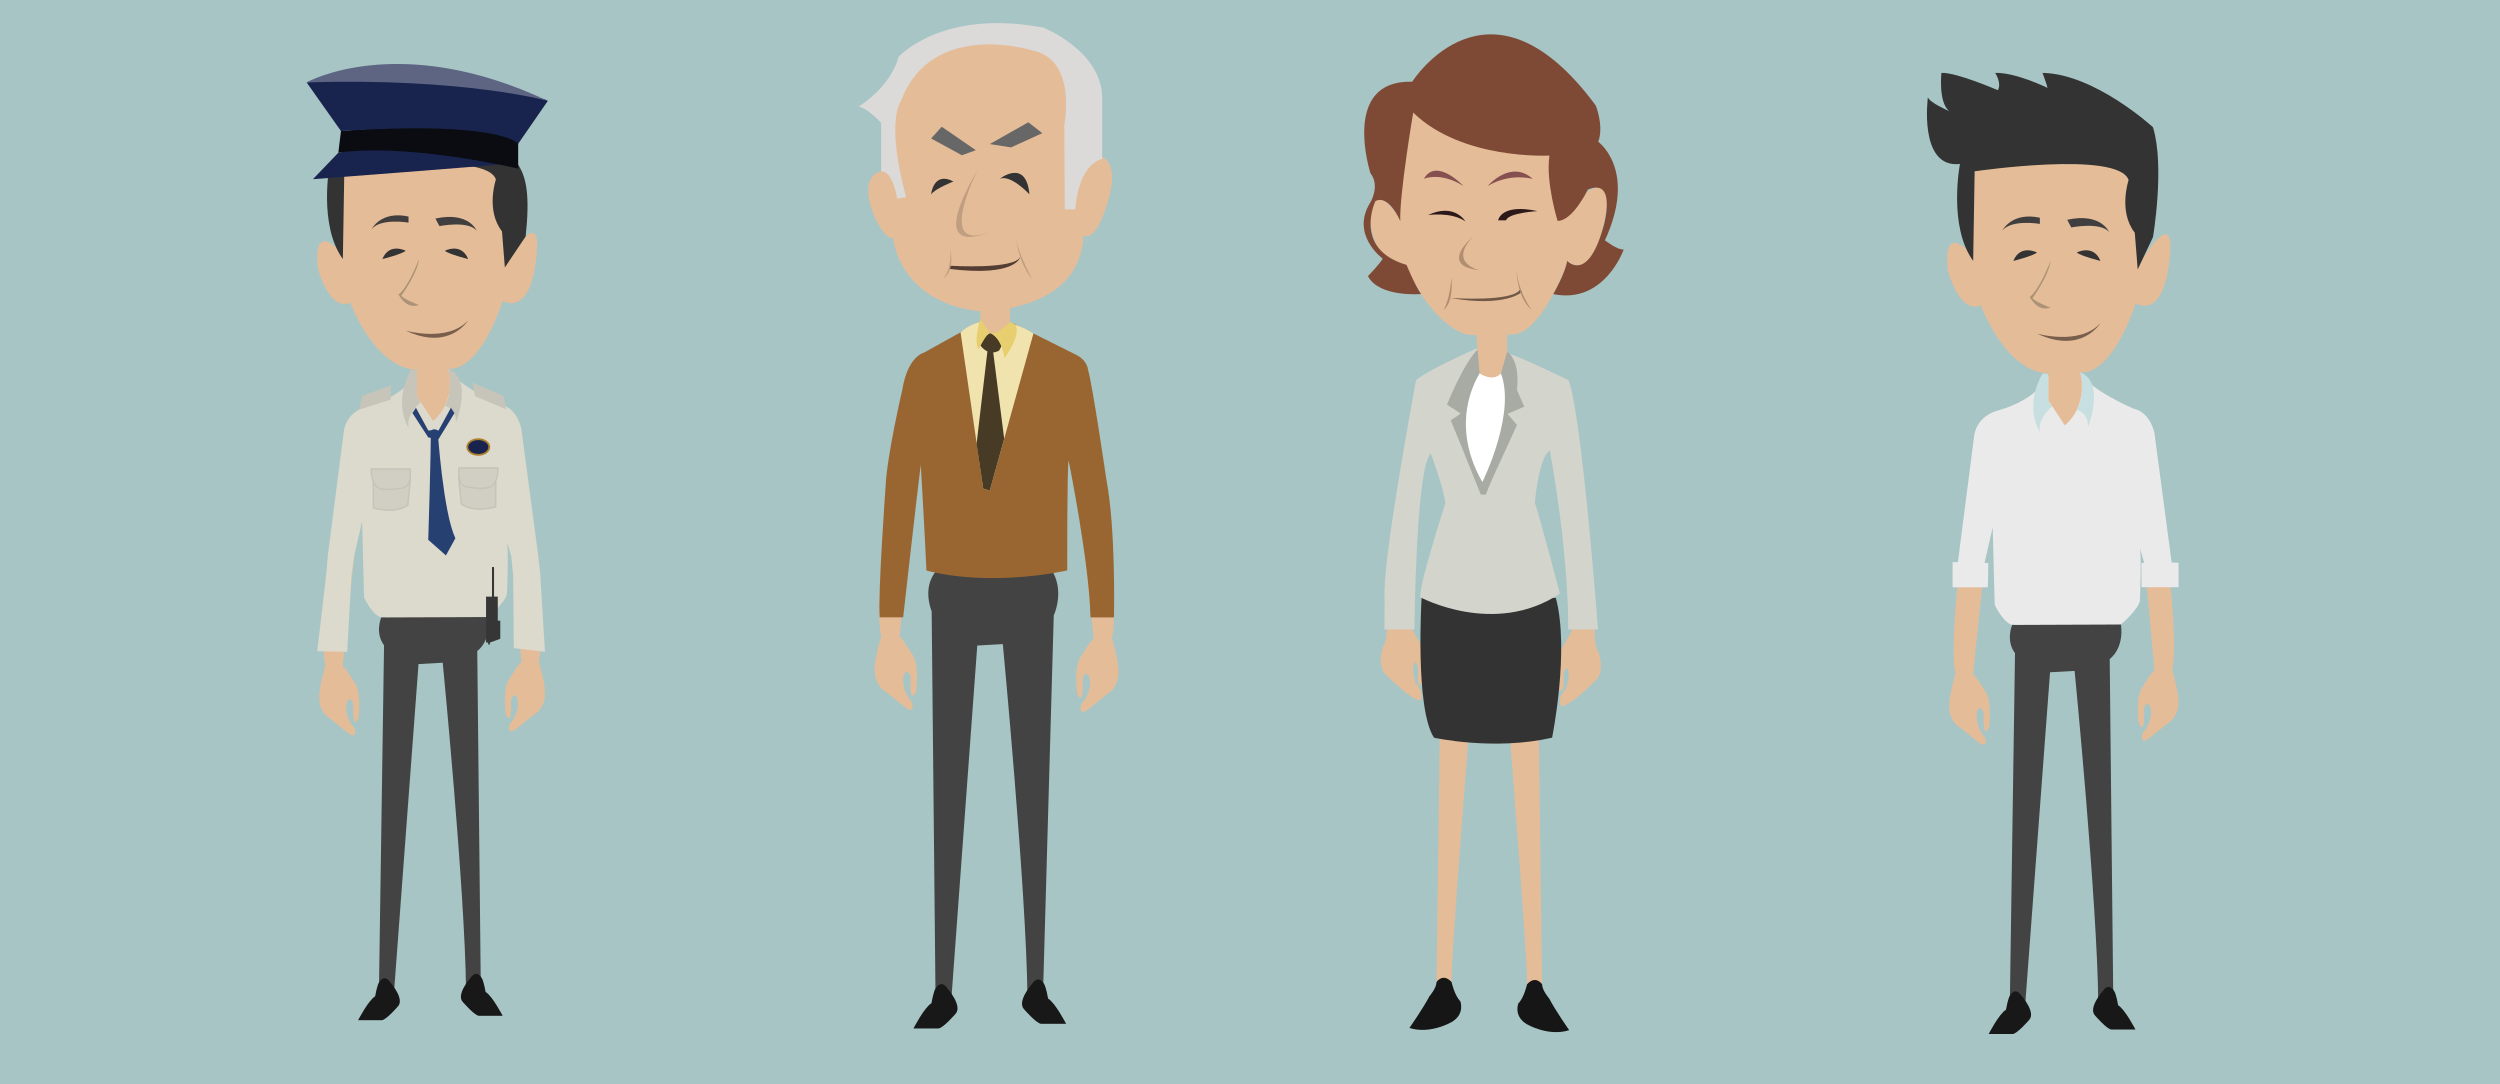 <?xml version="1.0" encoding="utf-8"?>
<!-- Generator: Adobe Illustrator 16.0.0, SVG Export Plug-In . SVG Version: 6.00 Build 0)  -->
<!DOCTYPE svg PUBLIC "-//W3C//DTD SVG 1.1//EN" "http://www.w3.org/Graphics/SVG/1.1/DTD/svg11.dtd">
<svg version="1.1" id="Layer_1" xmlns="http://www.w3.org/2000/svg" xmlns:xlink="http://www.w3.org/1999/xlink" x="0px" y="0px"
	 width="684px" height="296.64px" viewBox="0 0 684 296.64" enable-background="new 0 0 684 296.64" xml:space="preserve">
<rect fill="#A7C5C5" width="684" height="296.64"/>
<g>
	<g>
		<path fill="#E5BC98" d="M537.449,143.362c0,0-4.459,33.468-2.409,40.969c0,0-2.084,6.73-1.7,9.52c0,0-0.097,3.461,3.175,5.38
			l3.943,3.176c0,0,3.558,3.363,2.691-0.579c0,0-3.077-3.266-2.211-7.018c0,0,0.673-2.594,1.826,0.194c0,0-0.48,8.077,1.442,3.843
			c0,0,0.914-7.114-1.009-9.661c0,0-2.5-4.135-3.365-4.712l4.183-40.173L537.449,143.362z"/>
		<path fill="#E5BC98" d="M591.872,142.237c0,0,4.463,33.468,2.412,40.969c0,0,2.082,6.73,1.697,9.52c0,0,0.097,3.463-3.175,5.382
			l-3.942,3.174c0,0-3.558,3.367-2.69-0.579c0,0,3.075-3.266,2.209-7.019c0,0-0.671-2.592-1.823,0.196c0,0,0.479,8.077-1.444,3.843
			c0,0-0.914-7.113,1.011-9.662c0,0,2.499-4.135,3.364-4.711l-3.758-40.235L591.872,142.237z"/>
		<path fill="#EAEAEA" d="M560.038,102.818c0,0-1.688,6.27-13.907,9.646c0,0-4.984,1.285-5.95,6.431l-4.501,34.885h-1.447v6.915
			h9.648l0.119-6.593l-1.025-0.121l2.231-9.706l0.543,21.163c0,0,1.989,4.34,4.401,5.424c0,0,16.999,1.809,30.144,0
			c0,0,4.703-3.979,5.185-6.513c0,0,0.483-12.057,0-14.348l1.187,3.979l-0.783,0.041l0.04,6.632h10.129v-6.673l-1.889-0.078
			l-4.702-35.37c0,0-0.965-5.667-5.788-6.752c0,0-12.182-5.185-14.532-9.946L560.038,102.818z"/>
		<path fill="#C7DFE0" d="M560.44,102.176v7.375l1.062,1.616c0,0-4.237,3.387-3.332,7.125c0,0-4.643-6.671,0.663-16.117H560.44z"/>
		<path fill="#C7DFE0" d="M569.141,101.834c0,0,1.326,7-0.935,10.294c0,0,3.407,0.859,3.045,4.839
			C571.251,116.967,576.195,104.667,569.141,101.834z"/>
		<path fill="#E5BC98" d="M539.701,69.86c0,0-8.359-9.968-6.749,4.179c0,0,3.051,12.058,9,9.487c0,0,6.592,18.165,18.49,18.647
			v7.376l4.481,6.813c0,0,6.449-4.703,4.217-14.53c0,0,7.96,2.109,15.196-18.871c0,0,5.969,4.099,8.562-7.537
			c0,0,4.642-21.825-6.574-4.823l-2.23-27.25l-23.028-2.834l-21.282,3.438l-0.905,12.238l-0.184,9.347L539.701,69.86z"/>
		<path fill="#333333" d="M539.861,71.388l0.401-24.518c0,0,39.471-5.788,42.124,2.412c0,0-2.894,8.521,1.688,14.389l0.803,10.048
			l4.18-8.842c0,0,3.296-19.373,0-30.063c0,0-15.916-14.63-30.226-14.872c0,0,1.207,3.216,1.368,4.1c0,0-8.682-4.261-14.309-4.1
			c0,0,1.849,2.813,0.723,4.743c0,0-11.253-4.912-15.435-4.747c0,0-0.883,7.961,2.092,10.455c0,0-5.709-2.492-5.787-3.858
			c0,0-2.653,19.612,8.76,18.327C536.245,44.861,532.95,61.902,539.861,71.388z"/>
		<path fill="#403E3E" d="M558.108,61.26c0,0-7.717-1.326-10.249,1.809c0,0,2.532-5.185,10.249-3.497V61.26z"/>
		<path fill="#403E3E" d="M565.584,60.134l1.119,2.09c0,0,8.057-1.607,10.348,1.286C577.051,63.51,574.891,58.083,565.584,60.134z"
			/>
		<path fill="#AA9376" d="M561.003,71.388c0,0-2.833,7.676-5.667,9.847c0,0,2.05,4.22,5.667,2.934c0,0-4.457-1.714-4.902-2.612
			C556.101,81.558,560.642,75.367,561.003,71.388z"/>
		<path fill="#434343" d="M550.521,170.985c0,0-1.828,4.236,0.784,7.723l-1.407,95.154h4.271l6.721-89.927l6.722-0.377
			c0,0,6.224,63.668,6.473,90.801l4.106-0.743l-0.978-93.311c0,0,3.955-2.661,3.084-9.44L550.521,170.985z"/>
		<path fill="#181818" d="M578.419,271.138c0,0-1.336-2.529-3.088,0c0,0-4.165,4.683-2.095,6.748c0,0,3.273,3.8,4.48,3.8h6.547
			c0,0-2.844-5.525-4.739-6.643C579.523,275.045,578.982,271.847,578.419,271.138z"/>
		<path fill="#181818" d="M549.941,272.36c0,0,1.336-2.527,3.087,0c0,0,4.161,4.68,2.096,6.75c0,0-3.275,3.799-4.482,3.799h-6.544
			c0,0,2.841-5.524,4.735-6.642C548.837,276.268,549.38,273.069,549.941,272.36z"/>
	</g>
	<path fill="#333333" d="M568.206,69.088c0,0,4.549-2.392,6.479,2.3C574.685,71.388,569.321,70.053,568.206,69.088z"/>
	<path fill="#333333" d="M557.322,69.088c0,0-4.552-2.392-6.481,2.3C550.841,71.388,556.203,70.053,557.322,69.088z"/>
	<path fill="#785F4C" d="M557.322,91.273c0,0,11.814,3.376,17.362-2.893C574.685,88.38,569.619,97.062,557.322,91.273z"/>
</g>
<g>
	<g>
		<path fill="#E5BC98" d="M385.802,171.065c0,0-2.295-6.841-6.361-1.159c0,0,0.32,5.302-0.96,6.823c0,0-1.813,4.717,0.393,7.535
			c0,0,7.225,7.457,9.816,7.38c0,0,1.219-2.132-1.369-4.718c0,0-1.293-4.033-0.379-5.557c0,0,1.369-0.759,0.988,4.036
			c0,0-0.228,3.194,1.75,1.369c0,0,1.594-6.242-0.99-10.503C388.689,176.271,386.297,172.192,385.802,171.065z"/>
		<path fill="#E5BC98" d="M429.981,172.632c0,0,2.291-6.843,6.36-1.16c0,0-0.321,5.301,0.959,6.821c0,0,1.813,4.721-0.395,7.534
			c0,0-7.224,7.458-9.813,7.384c0,0-1.222-2.132,1.366-4.721c0,0,1.293-4.032,0.38-5.554c0,0-1.367-0.762-0.987,4.032
			c0,0,0.228,3.197-1.753,1.37c0,0-1.591-6.239,0.994-10.502C427.093,177.837,429.483,173.758,429.981,172.632z"/>
		<path fill="#E5BC98" d="M413.239,203.353c0,0,4.908,62.063,4.563,65.945c0,0,2.512-1.941,4.111,0l-0.873-66.763
			C421.041,202.535,415.867,200.994,413.239,203.353z"/>
		<path fill="#161616" d="M417.803,269.298c0,0-0.798,3.653-2.397,5.25c0,0-1.369,3.539,2.397,5.709c0,0,5.822,3.425,11.531,1.598
			c0,0-3.767-5.364-5.48-8.676c0,0-1.916-2.169-1.939-3.881C421.914,269.298,420.2,266.673,417.803,269.298z"/>
		<path fill="#E5BC98" d="M401.708,202.744c0,0-4.907,62.063-4.565,65.943c0,0-2.511-1.941-4.108,0l0.871-66.762
			C393.905,201.926,399.08,200.384,401.708,202.744z"/>
		<path fill="#161616" d="M397.143,268.688c0,0,0.8,3.652,2.397,5.25c0,0,1.37,3.539-2.397,5.709c0,0-5.822,3.425-11.528,1.599
			c0,0,3.767-5.366,5.479-8.677c0,0,1.916-2.169,1.941-3.881C393.034,268.688,394.746,266.063,397.143,268.688z"/>
		<path fill="#333333" d="M388.95,163.59c0,0-1.854,30.25,3.396,38.242c0,0,16.326,3.652,32.308,0c0,0,4.85-23.869,1.027-38.242
			C425.681,163.59,395.372,161.42,388.95,163.59z"/>
		<path fill="#D3D5CD" d="M403.428,95.59c0,0-13.099,5.793-15.99,8.414c0,0-9.437,50.186-8.598,59.773l-0.055,8.448h8.196
			c0,0,0.38-44.597,4.489-48.174c0,0,3.653,9.666,3.959,13.775c0,0-7.078,21.616-6.851,25.571c0,0,20.32,10.96,38.206-0.989
			c0,0-5.557-21.156-6.851-24.886c0,0,1.065-12.633,4.111-14.231c0,0,5.097,26.863,5.022,48.934h8.143
			c0,0-4.415-58.894-8.068-68.222c0,0-11.792-5.678-15.142-6.818C414.001,97.186,406.202,94.33,403.428,95.59z"/>
		<path fill="#A8ABA4" d="M410.792,95.575c0,0,5.329,0.457,4.264,11.111c0,0,1.217,2.893,1.977,4.567l-4.565,1.978l2.589,3.044
			c-7.479,16.332-7.384,15.907-8.524,19.056h-1.391c0,0-6.563-16.449-8.22-20.331c0,0,2.228-1.427,2.685-1.883l-3.711-2.397
			c0,0,4.537-11.532,8.704-15.451L410.792,95.575z"/>
		<path fill="#E5BC98" d="M428.948,71.561c0,0-6.393,18.037-14.154,19.863c0,0-9.019,0.8-13.927,0c0,0-9.134-2.397-16.439-19.178
			c0,0-5.821,6.051-9.476-10.845c0,0-0.569-14.155,7.65-2.168c0,0-9.59-34.932,18.721-35.046c0,0,30.594-1.711,27.625,16.896
			c0,0-0.57,14.041-2.281,18.607c0,0,12.784-15.411,13.126-4.68C439.793,55.009,437.511,77.954,428.948,71.561z"/>
		<path fill="#7E4A36" d="M374.269,75.557c0,0,3.302-3.41,4.048-4.788c0,0-8.975-6.514-3.372-15.418c0,0,2.731-4.452,0-7.991
			c0,0-8.21-25.571,11.425-25c0,0,21.004-33.105,50.229,6.507c0,0,2.283,5.593,0.684,9.932c0,0,10.731,7.648,1.828,26.941
			c0,0,3.425,2.74,5.137,2.511c0,0-5.233,15.078-19.283,12.219c0,0,3.244-5.541,3.814-9.08c0,0,5.766,6.336,10.104-10.046
			c0,0,3.425-12.785-4.452-9.474c0,0-4.109,8.619-8.276,8.562c0,0-3.311-10.674-2.227-17.866c0,0-23.858,1.313-37.272-11.758
			c0,0-3.823,22.489-3.538,29.681c0,0-3.082-7.363-6.791-5.479c0,0-6.337,13.128,8.504,17.465c0,0,2.271,5.564,3.961,7.975
			c1.692,2.412,0,0,0,0S377.351,81.436,374.269,75.557z"/>
		<path fill="#FFFFFF" d="M405.573,101.042c0,0-10.144,13.078,0,30.849c0,0,9.935-19.978,4.597-30.849
			C410.17,101.042,408.185,97.288,405.573,101.042z"/>
		<path fill="#E5BC98" d="M403.949,91.779l0.881,10.381c0,0,3.621,2.516,5.823,0l1.697-5.927v-4.636
			C412.351,91.598,407.031,88.824,403.949,91.779z"/>
	</g>
	<path fill="#865050" d="M407.031,50.899c0,0,6.278-7.42,12.33-1.94C419.361,48.958,413.31,47.132,407.031,50.899z"/>
	<path fill="#865050" d="M400.41,50.899c0,0-7.42-7.953-10.845-1.979C389.565,48.92,394.131,46.903,400.41,50.899z"/>
	<path fill="#2B1A19" d="M409.889,60.282c0,0,0.688-4.701,10.777-2.522c0,0-8.025,0.458-8.6,2.522H409.889z"/>
	<path fill="#2B1A19" d="M400.933,60.567c0,0-2.979-5.16-10.24-1.72C390.692,58.848,397.074,57.893,400.933,60.567z"/>
	<path fill="#B18E72" d="M403.035,64.712c0,0-9.817,8.048,1.883,9.247C404.918,73.958,396.015,72.132,403.035,64.712z"/>
	<path fill="#B18E72" d="M397.1,75.957c0,0-0.343,5.707-2.112,8.846C394.987,84.803,397.728,83.205,397.1,75.957z"/>
	<path fill="#705847" d="M396.818,81.521c0,0,17.557,1.227,19.156-2.483l0.417,0.855C416.392,79.894,411.949,84.176,396.818,81.521z
		"/>
	<path fill="#B18E72" d="M414.966,74.301c0,0,0.057,7.135,4.108,10.502c0,0-3.652-4.68-4.108-10.844"/>
</g>
<g>
	<g>
		<path fill="#E5BC98" d="M241.081,46.89c0,0-6.463,0.709-1.948,12.042c0,0,2.922,6.906,5.224,6.109c0,0,1.151,17.178,23.198,20.099
			c0,0,27.98,0.797,28.865-20.719c0,0,3.541,2.744,7.083-10.713c0,0,3.188-10.36-3.63-11.334c0,0-0.443-34.531-22.932-32.938
			c0,0-30.37,1.329-34.885,19.037L241.081,46.89z"/>
		<path fill="#DBDAD9" d="M241.081,46.89V33.609c0,0-3.719-4.074-6.198-4.428c0,0,8.677-5.135,10.979-13.635
			c0,0,11.865-13.282,39.667-7.969c0,0,15.828,6.338,16.025,19.03v16.875c0,0-6.31,0.864-7.372,13.813h-2.855l-0.131-23.11
			c0,0,3.652-17.863-8.699-20.387c0,0-27.603-8.7-35.993,13.879c0,0-4.317,4.982,1.395,26.297l-2.458,0.333
			C245.442,54.307,244.357,46.714,241.081,46.89z"/>
	</g>
	<polygon fill="#676767" points="254.75,37.886 257.654,34.675 266.98,41.096 263.158,42.472 	"/>
	<polygon fill="#676767" points="270.803,39.414 281.352,33.452 285.174,36.433 276.612,40.332 	"/>
	<path fill="#333333" d="M254.75,53.174c0,0,0.611-6.421,6.115-3.516C260.865,49.658,255.896,51.569,254.75,53.174z"/>
	<path fill="#333333" d="M273.555,48.903c0,0,7.185-5.667,8.103,4.271C281.657,53.174,276.612,47.69,273.555,48.903z"/>
	<path fill="#C19E80" d="M267.592,46.294c0,0-11.925,23.239,3.21,17.123C270.803,63.417,252.457,72.132,267.592,46.294z"/>
	<path fill="#C19E80" d="M260.063,68.023c0,0,0.401,5.389-1.892,8.027C258.17,76.05,261.094,74.903,260.063,68.023z"/>
	<path fill="#543D33" d="M260.121,72.714c0,0,17.6,1.1,19.09-2.512c0,0-0.867,5.635-19.296,3.391L260.121,72.714z"/>
	<path fill="#C19E80" d="M277.979,65.529c0,0,0.86,6.736,4.415,10.835C282.393,76.365,278.81,69.686,277.979,65.529z"/>
	<path fill="#E5BC98" d="M243.632,131.406c0,0-4.639,34.809-2.507,42.609c0,0-2.167,7-1.767,9.9c0,0-0.101,3.6,3.301,5.598
		l4.101,3.302c0,0,3.701,3.499,2.799-0.602c0,0-3.2-3.397-2.299-7.3c0,0,0.7-2.698,1.9,0.203c0,0-0.5,8.4,1.5,3.997
		c0,0,0.951-7.399-1.05-10.05c0,0-2.6-4.3-3.499-4.899l4.35-41.783L243.632,131.406z"/>
	<path fill="#E5BC98" d="M294.887,132.956l4.35,41.783c-0.899,0.6-3.499,4.899-3.499,4.899c-2,2.65-1.05,10.05-1.05,10.05
		c1.999,4.403,1.5-3.997,1.5-3.997c1.2-2.901,1.9-0.203,1.9-0.203c0.9,3.902-2.3,7.3-2.3,7.3c-0.901,4.101,2.8,0.602,2.8,0.602
		l4.101-3.302c3.401-1.998,3.301-5.597,3.301-5.597c0.4-2.901-1.767-9.901-1.767-9.901c2.132-7.801-2.507-42.609-2.507-42.609
		L294.887,132.956z"/>
	<path fill="#434343" d="M256.596,155.811c0,0-4.522,3.62-1.693,11.493l1.046,104.678h4.442l6.989-95.363l6.991-0.393
		c0,0,6.473,68.054,6.731,96.273l4.271-0.773l2.935-103.352c0,0,3.211-6.728-0.743-12.689L256.596,155.811z"/>
	<path fill="#181818" d="M285.611,269.148c0,0-1.389-2.63-3.21,0c0,0-4.332,4.87-2.181,7.019c0,0,3.406,3.952,4.66,3.952h6.81
		c0,0-2.958-5.748-4.929-6.908C286.761,273.212,286.197,269.885,285.611,269.148z"/>
	<path fill="#181818" d="M255.993,270.419c0,0,1.389-2.628,3.21,0c0,0,4.328,4.868,2.179,7.021c0,0-3.405,3.95-4.661,3.95h-6.806
		c0,0,2.954-5.745,4.925-6.908C254.844,274.482,255.409,271.157,255.993,270.419z"/>
	<path fill="#996632" d="M267.187,88.491l-14.463,8.026c0,0-4.357,0.917-5.848,10.09c0,0-4.281,18.347-4.586,26.603
		c0,0-2.141,29.66-1.605,35.699h6.421c0,0,3.746-33.406,4.815-41.738c0,0,1.147,19.512,1.548,28.914c0,0,15.25,4.701,38.527,0
		c0,0-0.057-29.984,0.401-29.984c0,0,5.619,27.711,5.963,42.809h6.421c0,0,0.573-23.889-2.064-37.649c0,0-3.784-25.914-5.045-30.157
		c0,0-0.115-2.752-3.899-4.357l-16.516-8.256C277.257,88.491,269.846,87.014,267.187,88.491z"/>
	<path fill="#F1E3AE" d="M262.808,90.921l6.198,42.748l1.797,0.573l11.951-43.003C282.754,91.238,271.385,83.445,262.808,90.921z"/>
	<path fill="#483B26" d="M270.889,91.128l-3.502,2.093c0,0,2.279,4.787,5.977,2.694l0.975-1.849
		C274.338,94.066,271.797,91.185,270.889,91.128z"/>
	<path fill="#E7CE6F" d="M268.218,87.344c0,0-1.964,5.848-0.474,8.255c0,0,2.161-4.472,3.145-4.472c0,0,2.933,0.803,3.965,6.88
		c0,0,6.421-8.853,1.491-9.873C276.345,88.135,270.928,85.624,268.218,87.344z"/>
	<path fill="#E5BC98" d="M268.218,85.143v2.202l2.671,3.784h1.671l3.784-2.993v-3.855C276.345,84.279,272.82,81.909,268.218,85.143z
		"/>
	<path fill="#483B26" d="M270.179,95.94l-2.993,25.498l1.819,12.231l1.797,0.573l3.943-14.189l-3.002-23.664
		C271.744,96.388,270.655,95.38,270.179,95.94z"/>
</g>
<g>
	<g>
		<g>
			<g>
				<path fill="#E5BC98" d="M91.432,141.742c0,0-4.391,32.952-2.373,40.337c0,0-2.051,6.626-1.673,9.372
					c0,0-0.095,3.407,3.125,5.298l3.882,3.126c0,0,3.503,3.313,2.65-0.569c0,0-3.029-3.216-2.177-6.91c0,0,0.662-2.554,1.798,0.191
					c0,0-0.473,7.953,1.419,3.784c0,0,0.9-7.005-0.994-9.513c0,0-2.461-4.07-3.313-4.639l4.118-39.554L91.432,141.742z"/>
				<path fill="#E5BC98" d="M145.015,140.635c0,0,4.394,32.952,2.375,40.337c0,0,2.049,6.626,1.67,9.372c0,0,0.097,3.409-3.125,5.3
					l-3.882,3.124c0,0-3.502,3.315-2.649-0.569c0,0,3.029-3.216,2.176-6.91c0,0-0.661-2.553-1.796,0.191
					c0,0,0.472,7.953-1.421,3.784c0,0-0.9-7.003,0.995-9.513c0,0,2.461-4.07,3.312-4.639l-3.699-39.613L145.015,140.635z"/>
				<path fill="#DCD9CD" d="M113.672,101.825c0,0-1.662,6.172-13.693,9.497c0,0-4.907,1.266-5.858,6.332l-4.432,34.348l-0.348,4.336
					L86.8,178.18l8.186,0.157l1.158-20.552l0.728-5.586l2.197-9.557l0.534,20.836c0,0,1.959,4.273,4.333,5.341
					c0,0,16.737,1.78,29.679,0c0,0,4.63-3.918,5.105-6.411c0,0,0.475-11.872,0-14.128l1.167,3.918l0.507,5.188l0.181,19.937
					l8.532,1.014l-1.331-21.782l-0.507-4.434l-4.63-34.824c0,0-0.95-5.58-5.699-6.648c0,0-11.992-5.105-14.308-9.793
					L113.672,101.825z"/>
				<path fill="#C7C4B9" d="M114.067,101.192v7.262l1.045,1.591c0,0-4.172,3.335-3.281,7.016c0,0-4.571-6.569,0.653-15.868H114.067z
					"/>
				<path fill="#C7C4B9" d="M122.635,100.855c0,0,1.304,6.893-0.922,10.135c0,0,3.355,0.846,2.999,4.764
					C124.711,115.754,129.579,103.645,122.635,100.855z"/>
				<path fill="#E5BC98" d="M93.649,69.375c0,0-8.231-9.814-6.646,4.113c0,0,3.005,11.873,8.862,9.34c0,0,6.491,17.885,18.205,18.36
					v7.262l4.412,6.708c0,0,6.35-4.63,4.153-14.305c0,0,7.835,2.077,14.96-18.58c0,0,5.877,4.036,8.429-7.42
					c0,0,4.571-21.488-6.472-4.749l-2.196-26.83l-22.673-2.791L93.729,43.87l-0.891,12.049l-0.179,9.202L93.649,69.375z"/>
				<path fill="#333333" d="M93.807,70.879l0.395-24.14c0,0,38.861-5.699,41.473,2.375c0,0-2.85,8.389,1.662,14.166l0.79,9.894
					l5.691-8.482c2.473-22.793-4.524-18.405-8.164-30.214c0,0-1.843-9.305-15.93-9.542c0,0-6.053-1.542-5.894-0.672
					c0,0-1.563,1.155-7.104,1.313c0,0-5.163-2.58-6.273-0.68c0,0-1.17,1.278-5.287,1.44c0,0-7.65,0.856-4.722,3.311
					c0,0,12.941,5.308,12.863,3.962c0,0-7.815,7.237-13.064,11.152C90.245,44.761,87.002,61.54,93.807,70.879z"/>
				<path fill="#403E3E" d="M111.772,60.907c0,0-7.598-1.306-10.091,1.781c0,0,2.493-5.105,10.091-3.443V60.907z"/>
				<path fill="#403E3E" d="M119.131,59.799l1.102,2.058c0,0,7.934-1.583,10.189,1.266
					C130.422,63.123,128.295,57.779,119.131,59.799z"/>
				<path fill="#AA9376" d="M114.622,70.879c0,0-2.79,7.558-5.58,9.694c0,0,2.018,4.155,5.58,2.889c0,0-4.387-1.688-4.827-2.572
					C109.795,80.891,114.266,74.796,114.622,70.879z"/>
				<path fill="#434343" d="M104.301,168.939c0,0-1.799,4.171,0.773,7.604l-1.386,93.686h4.205l6.616-88.538l6.618-0.371
					c0,0,6.127,62.685,6.372,89.398l4.043-0.732l-0.961-91.87c0,0,3.893-2.619,3.036-9.294L104.301,168.939z"/>
				<path fill="#181818" d="M131.769,267.547c0,0-1.314-2.49-3.039,0c0,0-4.101,4.609-2.064,6.644c0,0,3.224,3.741,4.411,3.741
					h6.447c0,0-2.8-5.441-4.666-6.54C132.856,271.394,132.323,268.244,131.769,267.547z"/>
				<path fill="#181818" d="M103.731,268.749c0,0,1.315-2.488,3.039,0c0,0,4.097,4.608,2.063,6.646c0,0-3.224,3.74-4.412,3.74
					h-6.443c0,0,2.797-5.439,4.662-6.54C102.643,272.596,103.178,269.448,103.731,268.749z"/>
			</g>
			<path fill="#333333" d="M121.713,68.615c0,0,4.479-2.356,6.379,2.264C128.092,70.879,122.812,69.564,121.713,68.615z"/>
			<path fill="#333333" d="M110.998,68.615c0,0-4.481-2.356-6.38,2.264C104.617,70.879,109.896,69.564,110.998,68.615z"/>
			<path fill="#785F4C" d="M110.998,90.457c0,0,11.632,3.324,17.094-2.848C128.092,87.609,123.104,96.156,110.998,90.457z"/>
		</g>
		<polygon fill="#353635" points="135.171,155.146 135.171,163.236 136.195,163.236 136.195,169.823 136.877,169.823 
			136.877,174.773 134.044,175.797 134.044,176.343 133.566,176.343 133.566,175.83 132.986,175.763 132.986,163.236 
			134.607,163.253 134.607,155.146 		"/>
		<polygon fill="#274072" points="113.804,111.579 117.172,117.782 119.979,117.782 123.372,111.579 124.334,113.034 
			119.979,120.156 117.172,119.682 112.84,112.994 		"/>
		<path fill="#274072" d="M117.843,117.782c0,0,1.026-0.711,1.898,0c0,0,1.464,22.261,4.847,29.502l-2.583,4.689l-4.833-4.275
			C117.172,147.699,117.988,122.147,117.843,117.782z"/>
		<polygon fill="#C7C4B9" points="98.298,112.034 99.074,108.305 106.926,105.466 106.926,109.337 		"/>
		<polygon fill="#C7C4B9" points="138.522,112.034 137.746,108.305 129.286,104.706 129.938,108.37 		"/>
		<path fill="#D1CEC3" stroke="#C6C3B9" stroke-width="0.4" stroke-miterlimit="10" d="M102.158,131.843v7.119
			c0,0,5.606,1.845,9.405-0.76l0.716-7.08L102.158,131.843z"/>
		<path fill="#D1CEC3" stroke="#C6C3B9" stroke-width="0.4" stroke-miterlimit="10" d="M101.577,128.325h10.638
			c0,0,0.651,4.885-2.171,5.21c0,0-4.559,0.868-6.296,0C103.748,133.535,101.468,132.884,101.577,128.325z"/>
		<path fill="#D1CEC3" stroke="#C6C3B9" stroke-width="0.4" stroke-miterlimit="10" d="M135.624,131.541v7.119
			c0,0-5.605,1.845-9.405-0.76l-0.716-7.08L135.624,131.541z"/>
		<path fill="#D1CEC3" stroke="#C6C3B9" stroke-width="0.4" stroke-miterlimit="10" d="M136.206,128.022h-10.638
			c0,0-0.651,4.885,2.171,5.21c0,0,4.559,0.868,6.296,0C134.035,133.233,136.314,132.582,136.206,128.022z"/>
		
			<ellipse fill="#18244D" stroke="#AD7F2C" stroke-width="0.5" stroke-miterlimit="10" cx="130.856" cy="122.3" rx="3.011" ry="2.144"/>
	</g>
	<g>
		<path fill="#18244D" d="M85.62,49.022c0,0,47.76-3.618,51.089-4.052c0,0-20.624-7.67-44.142-3.184L85.62,49.022z"/>
		<path fill="#0A0C11" d="M92.567,41.786l0.724-5.934c0,0,38.642-3.908,48.484,2.967v7.309
			C141.775,46.128,111.671,39.036,92.567,41.786z"/>
		<path fill="#18244D" d="M93.291,35.853l-9.408-13.315c0,0,39.366-4.125,65.555,4.826c0.164,0.056,0.301,0.159,0.441,0.24
			l-8.104,11.723C141.775,39.326,137.288,32.958,93.291,35.853z"/>
		<path fill="#5D6583" d="M83.883,22.538c0,0,25.183-14.184,65.996,5.065C149.879,27.603,127.085,21.235,83.883,22.538z"/>
	</g>
</g>
</svg>
